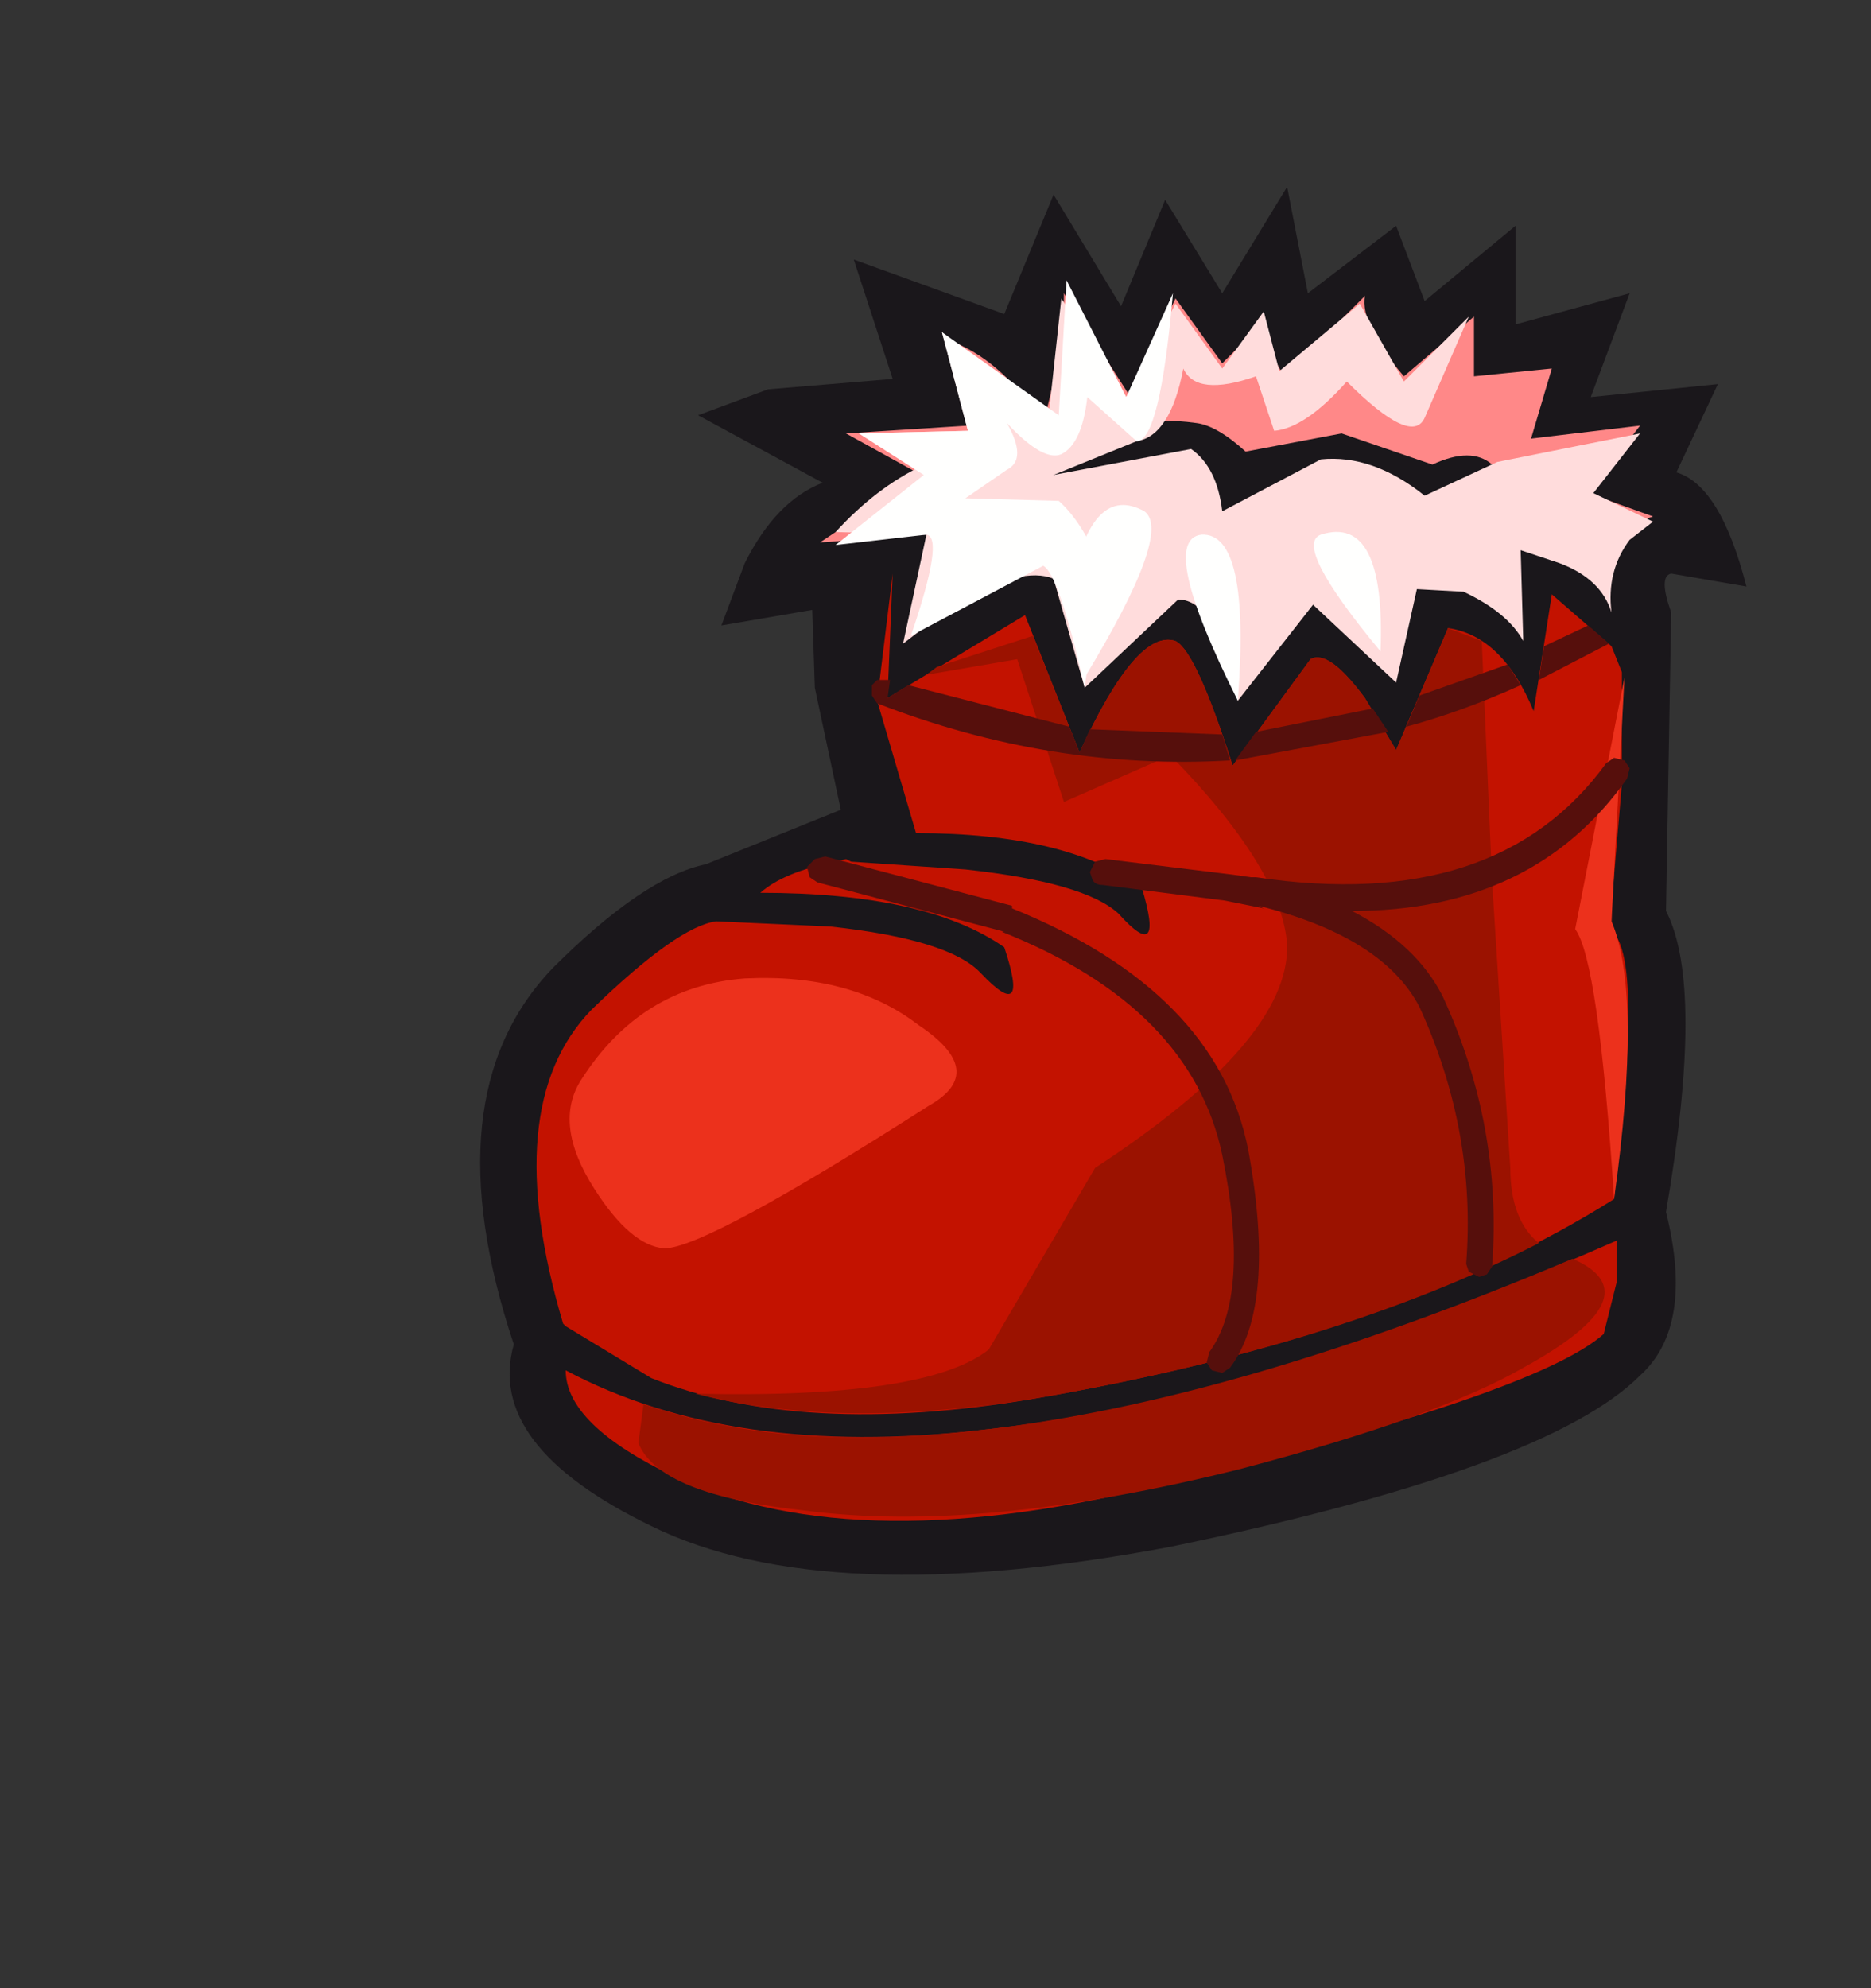 <svg xmlns="http://www.w3.org/2000/svg" xmlns:xlink="http://www.w3.org/1999/xlink" width="36.05" height="38.3"><rect width="100%" height="100%" fill="#333333" stroke="none"/><g transform="translate(23.8 14.85)"><use xlink:href="#a" width="24.4" height="26.75" transform="translate(-14.55 -11.25)"/><use xlink:href="#b" width="16.05" height="5.2" transform="translate(-8 -9.2)"/><use xlink:href="#c" width="21" height="18.25" transform="translate(-13.45 -3.8)"/><use xlink:href="#d" width="18.6" height="17.1" transform="translate(-11.5 -2.75)"/><use xlink:href="#e" width="20.35" height="11" transform="translate(-12.8 -1.8)"/><use xlink:href="#f" width="15.85" height="14.4" transform="translate(-8.25 -2.8)"/><use xlink:href="#g" width="15.75" height="7.75" transform="translate(-7.7 -9.1)"/><use xlink:href="#h" width="10.5" height="8.1" transform="translate(-7.7 -9.45)"/></g><defs><use xlink:href="#i" id="a" width="24.4" height="26.75"/><use xlink:href="#j" id="b" width="16.05" height="5.2"/><use xlink:href="#k" id="c" width="21" height="18.25"/><use xlink:href="#l" id="d" width="18.6" height="17.1"/><use xlink:href="#m" id="e" width="20.35" height="11"/><use xlink:href="#n" id="f" width="15.85" height="14.4"/><use xlink:href="#o" id="g" width="15.75" height="7.75"/><use xlink:href="#p" id="h" width="10.5" height="8.1"/><path id="i" fill="#1a171b" fill-rule="evenodd" d="m9.2-9.3 2.45-.25-.8 1.7q.85.25 1.35 2.2l-1.45-.25q-.25.05 0 .75L10.65.6q.75 1.45 0 5.8.55 2.2-.5 3.15-1.8 1.8-9.05 3.3-6.65 1.25-10-.4-3.2-1.55-2.65-3.5-1.6-4.8.75-7.25 1.75-1.75 2.95-2l2.6-1.05-.5-2.35-.05-1.5-1.75.3.45-1.2q.6-1.2 1.5-1.55L-8-8.95l1.35-.5 2.4-.2-.75-2.3 2.9 1.05.95-2.3 1.3 2.15L1-13.1l1.1 1.8 1.25-2.05.4 2.05 1.7-1.3.55 1.45 1.75-1.45v1.9l2.2-.6-.75 2" transform="translate(12.2 13.35)"/><path id="j" fill="#f88" fill-rule="evenodd" d="M.55-2.05q0 .45.4 1.05L2.5-2.55Q2.4-2 3.25-1L4.6-2.15V-1l1.5-.15L5.7.2l2.1-.25-1 1.3 1.25.45q-.65.2-.7.9L4.95.7Q4.55.35 3.8.7L2.05.1.2.45q-.55-.5-.95-.55Q-2.2-.3-3.3.4l-3.25 1.7-1.45.1L-6.05.9-7.5.1l2.35-.15q-.05-1.05-.25-1.6.95.4 1.7 1.55.4-1.45.4-2.5l1.25 1.95.9-1.85.9 1.25.8-.8" transform="translate(8 2.6)"/><path id="k" fill="#c31200" fill-rule="evenodd" d="m2.65-2.75 1.5-2.05q.35-.2 1.05.75l.6 1 1-2.35q1.05.15 1.65 1.6l.35-2.25 1.15 1 .2.5v2.15l-.2 2.35v.3l.1.3q.3.5.2 2.3L10 5.6Q5.8 8.25-1.2 9.45q-4.45.75-7.35-.4l-1.65-1-.05-.05q-1.25-4.2.55-6.05Q-8.05.35-7.3.25l2.2.1q2.3.25 2.9.9.95 1 .45-.5Q-3.25-.3-6.45-.3-6-.7-5-.9l.2-.05.1.05 2.2.15Q-.2-.5.45.1q.9 1 .45-.5-1.45-1.05-4.35-1.05L-4.2-4l.3-2.45-.1 2.4 2.65-1.6L-.3-3Q.8-5.4 1.55-5.15q.4.2 1.1 2.4m7.4 9.15v.8l-.25 1q-1.3 1.15-8.3 2.85-6.05 1.55-9.6-.1-2.1-1-2.1-2.05 3.2 1.7 8 1.15Q3 9.5 10.05 6.4" transform="translate(10.75 6.45)"/><path id="l" fill="#9b1200" fill-rule="evenodd" d="m6.95-8.3.2 4.65.35 5.5q0 1 .55 1.45-3.9 2-9.75 3-3.8.6-6.5-.1 4.45.1 5.65-.85l2.05-3.5Q3.25-.6 3.2-2.45 3.1-3.9.95-6.1l-2.05.9-.9-2.75-1.75.3.2-.15 1.85-.6.9 2.25Q.3-8.55 1.05-8.3q.4.2 1.1 2.4l1.5-2.05q.35-.2 1.05.75l.6 1 1-2.35.65.25M2.3 7.65q-5 1.25-8.4.8-2.8-.3-3.2-1.3l.1-.75q2.75.95 6.5.5 4.9-.55 11.4-3.3 1.6.7-.95 2.1-1.65.95-5.45 1.95" transform="translate(9.3 8.55)"/><path id="n" fill="#560f0c" fill-rule="evenodd" d="m7.5-6.85-1.35.7.1-.65.85-.4.4.35m-3.65 1 1.7-.6.25.4q-1.1.5-2.2.8l.25-.6m-.6.7L.3-4.6l.4-.55 2.25-.45.3.45M.2-4.6q-3.45.2-6.8-1.1l-.1-.15v-.2l.1-.1h.25l-.05.35.4-.25 3.1.8.2.5.2-.45 2.55.1.15.5m.35 7.5q.55 3-.35 4.2l-.15.1-.2-.05-.1-.15.05-.2Q.6 5.7.05 3-.55.15-4.2-1.3h.05l-3.6-.95-.15-.1-.05-.2.15-.15.2-.05 3.6.95v.05Q-.05-.15.55 2.9M.6-2.35h.1q4.65.7 6.75-2.2l.15-.1.2.05.1.15-.05.2Q6.05-1.7 2.55-1.7 3.8-1.05 4.3-.05q1.15 2.5.95 5.2l-.1.15-.15.05-.2-.1-.05-.15q.2-2.55-.9-4.95Q3.15-1.2.75-1.8l.1.05L.1-1.9l-2.35-.3q-.15 0-.2-.1l-.05-.15.1-.2.2-.05 2.45.3.35.05" transform="translate(7.95 7.2)"/><path id="m" fill="#ec311c" fill-rule="evenodd" d="M-6.85.3q2.05-.1 3.35.9 1.35.9.2 1.55Q-7.6 5.5-8.4 5.5q-.65-.05-1.35-1.15-.8-1.25-.25-2.1Q-8.85.45-6.85.3M10.1-5.5 9.85-.8q.6 1.4.05 5.35-.3-4.6-.75-5.2l.95-4.85" transform="translate(10.2 5.5)"/><g id="o" fill="#ffdcdc" fill-rule="evenodd"><path d="m15.5 2.6-.9 1.15 1.15.55-.45.35q-.45.6-.35 1.4-.2-.65-1-.95l-.75-.25.05 1.75q-.3-.55-1.15-.95l-.9-.05-.4 1.8-1.6-1.5-1.45 1.85Q7.35 5.8 6.6 5.8L4.8 7.5l-.6-2.1q-.6-.25-1.85.45l-1.05.8.45-2.1L0 4.5q1.55-1.7 3.55-1.7.5.05.65.6l2.65-.5q.5.35.6 1.2l1.9-1q1-.1 2 .7l1.4-.65 2.75-.55"/><path d="M8.1 1.5q-1.15.4-1.4-.15-.25 1.3-.9 1.4l-1.6.65-3.5.95q1.35-.7 1-.95L.45 2.6l2.1-.05-.5-1.9L4.1 2.3 4.35 0 5.6 1.9 6.55.1l.9 1.25.8-1.1.3 1.15L10.1.1l.85 1.5L12.2.35l-.85 1.95q-.25.55-1.5-.7-.8.9-1.4.95L8.1 1.5"/></g><g id="p" fill="#fffffe" fill-rule="evenodd"><path d="m5.8 3.1-.95-.85q-.1.9-.5 1.1-.35.15-1.05-.6.4.7 0 .9l-.8.55 1.8.05q.45.4.8 1.25l-.3 2.35Q4.3 5.65 4 5.5L1.45 6.85q.65-1.9.3-1.95L0 5.1l1.7-1.35-1.25-.8 2.1-.05-.5-1.9L4.3 2.6 4.45 0 5.6 2.25l.9-2Q6.25 3.1 5.8 3.1m1.25 1.8q.95-.05.7 3.2Q6.2 5 7.05 4.9m2.3 0q1.25-.4 1.15 2.25Q8.8 5.1 9.35 4.9"/><path d="m4.8 7.65-.25-1.8q.4-1.95 1.4-1.4.55.4-1.15 3.2"/></g></defs></svg>